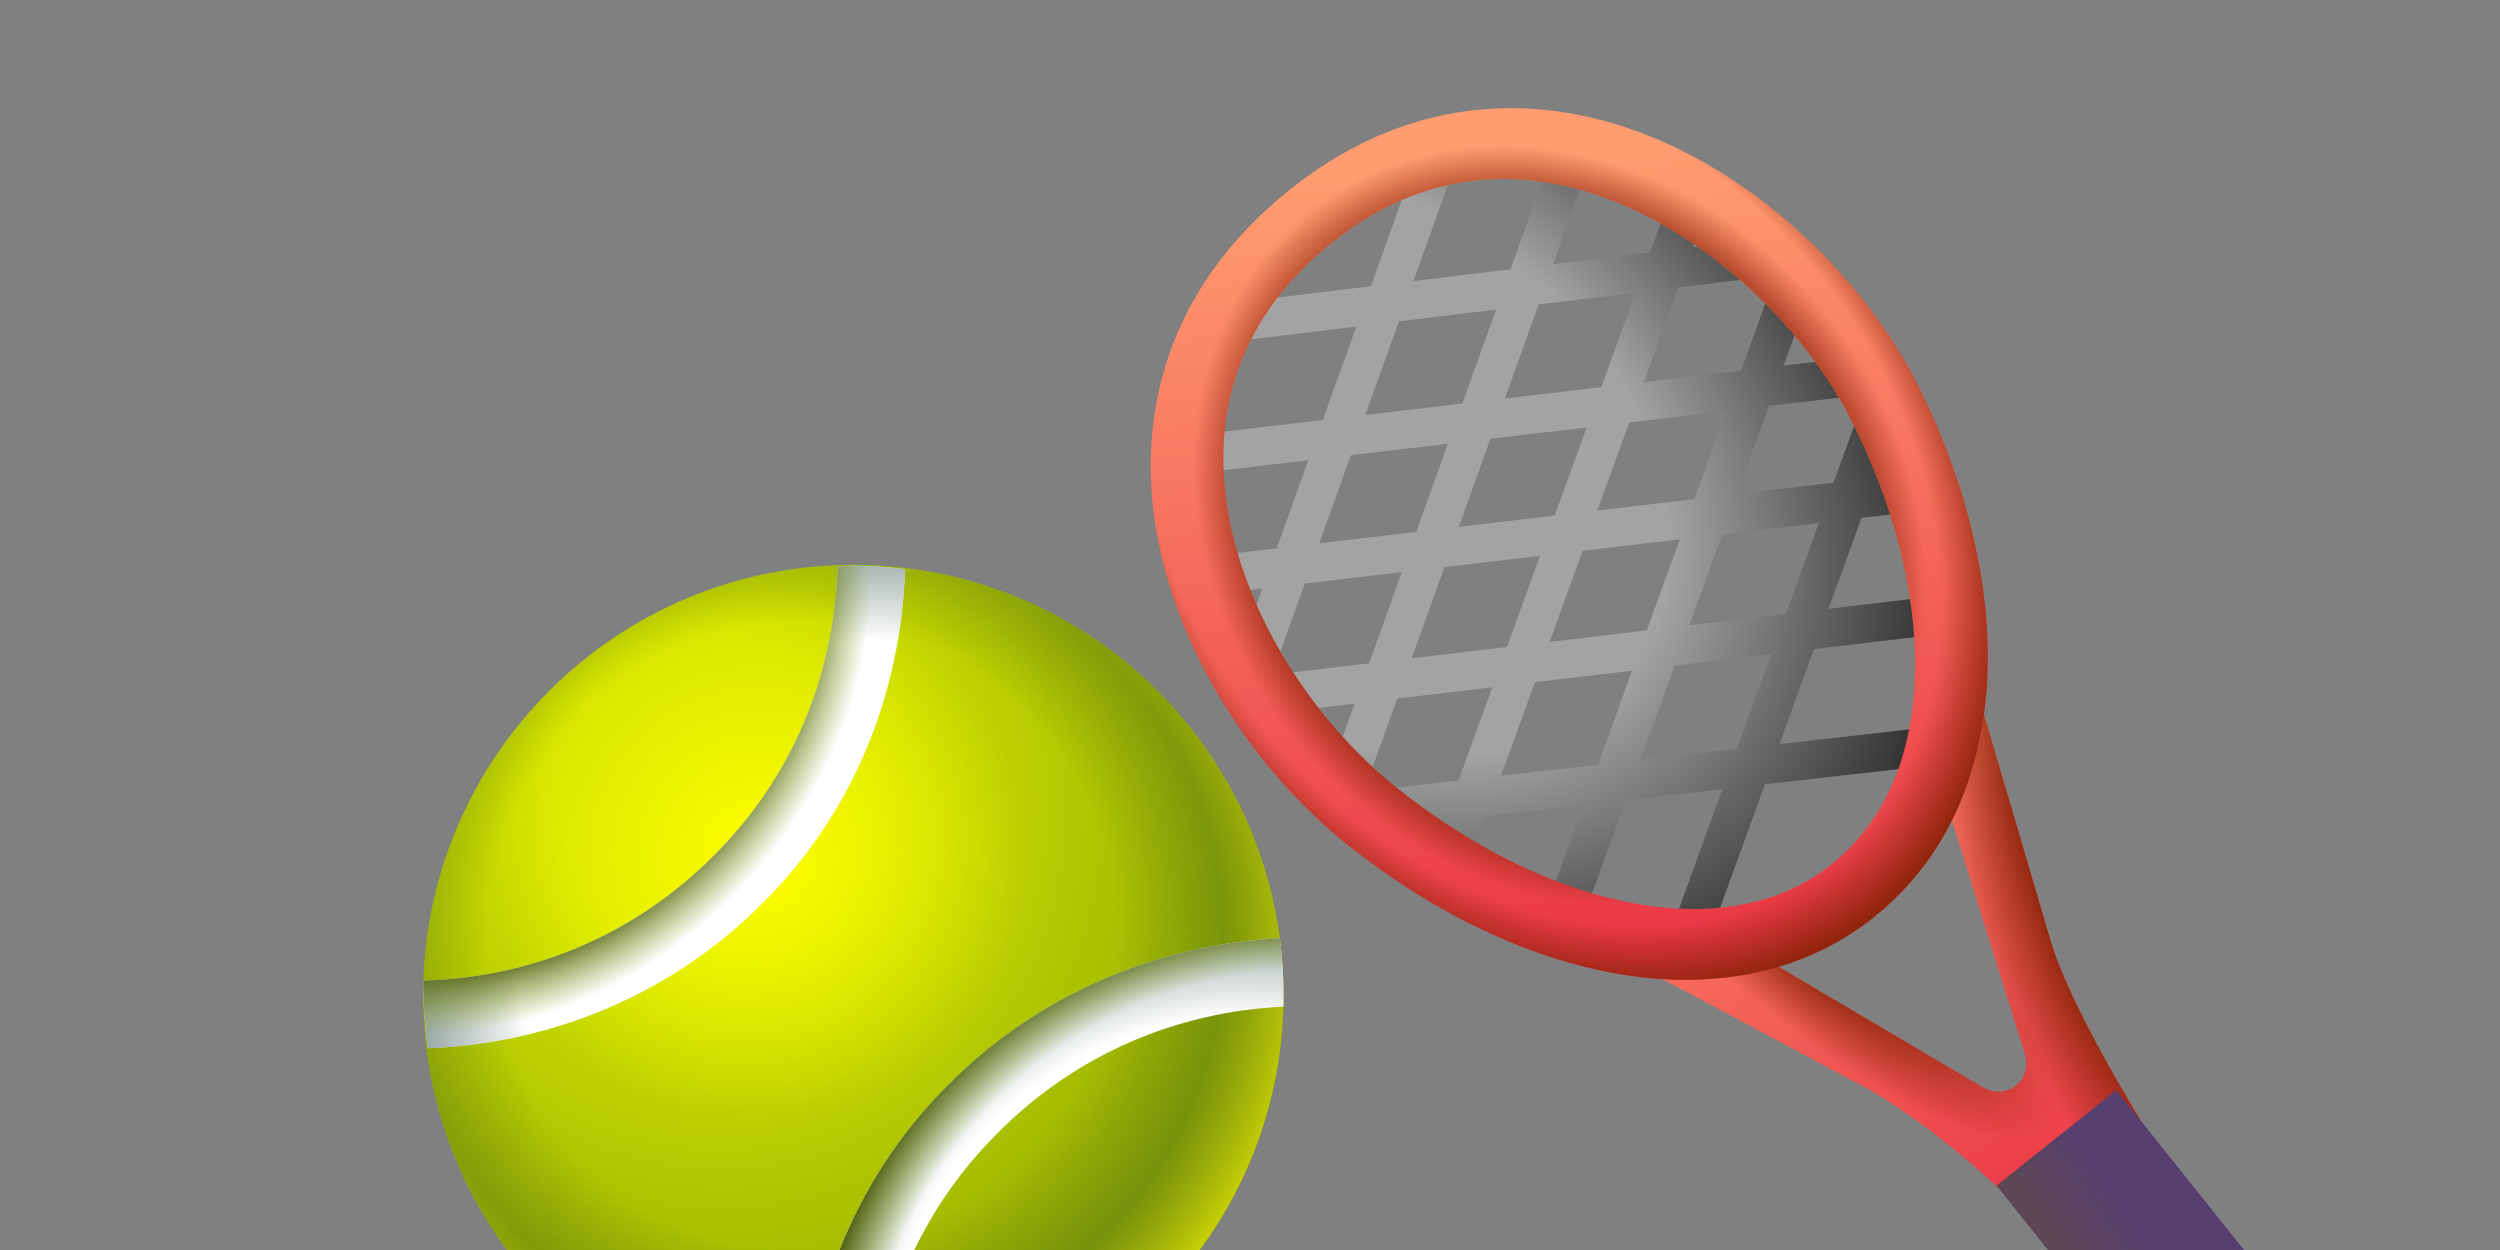 <svg viewBox="0 0 240 120" fill="none" xmlns="http://www.w3.org/2000/svg">
<rect x="0" y="0" width="240" height="120" fill="#808080" stroke="none"/>
<path d="M188.72 62.65L185.264 71.965L194.382 101.154C195.181 103.846 192.49 105.676 190.334 104.375L163.424 88.484L154.363 91.201L179.513 104.633C185.06 107.968 189.914 112.009 194.382 116.547L209.57 113.969C209.57 113.969 199.828 99.455 196.982 90.722L188.72 62.65Z" fill="url(#paint0_linear_9471_31576)"/>
<path d="M188.72 62.65L185.264 71.965L194.382 101.154C195.181 103.846 192.49 105.676 190.334 104.375L163.424 88.484L154.363 91.201L179.513 104.633C185.06 107.968 189.914 112.009 194.382 116.547L209.57 113.969C209.57 113.969 199.828 99.455 196.982 90.722L188.72 62.65Z" fill="url(#paint1_radial_9471_31576)"/>
<path d="M188.72 62.65L185.264 71.965L194.382 101.154C195.181 103.846 192.49 105.676 190.334 104.375L163.424 88.484L154.363 91.201L179.513 104.633C185.06 107.968 189.914 112.009 194.382 116.547L209.57 113.969C209.57 113.969 199.828 99.455 196.982 90.722L188.72 62.65Z" fill="url(#paint2_radial_9471_31576)"/>
<path fill-rule="evenodd" clip-rule="evenodd" d="M172.283 24.416L174.787 25.281L171.222 35.105L182.271 33.803L182.543 36.422L183.414 36.723L180.102 45.857L186.04 45.157L186.42 48.812L178.701 49.721L175.539 58.444L187.105 57.071L187.488 60.725L174.137 62.31L170.83 71.433L185.987 69.711L186.38 73.364L169.431 75.29L163.893 90.567L160.414 89.366L165.349 75.754L156.091 76.806L151.672 88.987L148.193 87.785L152.008 77.27L142.701 78.328L140.401 84.667L136.922 83.465L138.618 78.792L130.733 79.689L130.472 77.267L129.87 78.947L126.387 77.757L130.05 67.545L121.007 68.619L120.65 65.213L118.333 64.42L121.177 56.5L116.994 56.993L116.614 53.338L122.565 52.637L125.602 44.18L113.224 45.639L112.845 41.984L126.989 40.317L130.211 31.347L119.862 32.604L119.469 28.951L131.6 27.477L136.217 14.624L139.699 15.814L135.689 26.98L145.008 25.848L149.272 13.963L152.755 15.153L149.096 25.352L158.419 24.219L160.037 19.759L163.516 20.961L162.514 23.721L172.083 22.559L172.283 24.416ZM130.939 75.967L140.017 74.935L143.268 65.976L134.134 67.06L130.939 75.967ZM144.1 74.471L153.408 73.413L156.684 64.383L147.359 65.49L144.1 74.471ZM157.491 72.949L166.747 71.897L170.047 62.796L160.775 63.897L157.491 72.949ZM170.445 26.459L167.133 35.586L157.811 36.685L161.109 27.593L170.445 26.459ZM165.73 39.451L156.408 40.55L153.338 49.011L162.661 47.912L165.73 39.451ZM157.014 28.091L153.721 37.167L144.466 38.258L147.708 29.221L157.014 28.091ZM152.319 41.032L143.081 42.12L140.047 50.577L149.249 49.492L152.319 41.032ZM143.62 29.718L140.384 38.739L131.072 39.836L134.299 30.85L143.62 29.718ZM138.998 42.601L129.685 43.699L126.648 52.156L135.965 51.058L138.998 42.601ZM179.081 37.878L169.82 38.969L166.75 47.43L176.013 46.338L179.081 37.878ZM125.261 56.019L122.111 64.788L131.436 63.681L134.579 54.921L125.261 56.019ZM138.661 54.44L135.52 63.196L144.671 62.109L147.846 53.357L138.661 54.44ZM151.936 52.875L148.762 61.624L158.087 60.516L161.258 51.777L151.936 52.875ZM165.348 51.295L162.178 60.031L171.448 58.93L174.612 50.203L165.348 51.295Z" fill="url(#paint3_radial_9471_31576)"/>
<path fill-rule="evenodd" clip-rule="evenodd" d="M156.492 19.976C147.353 15.851 137.301 15.771 127.928 23.249C118.359 30.883 116.094 40.652 118.125 50.371C120.189 60.253 126.695 69.74 134.125 75.661C141.71 81.706 149.851 85.532 157.288 86.798C164.726 88.064 171.105 86.737 175.781 83.009C181.074 78.79 183.682 72.332 183.842 64.53C184.002 56.721 181.669 47.999 177.589 40.081C173.608 32.357 165.757 24.156 156.492 19.976ZM159.963 13.75C170.597 18.549 179.374 27.758 183.895 36.531C188.316 45.109 191.006 54.836 190.819 63.939C190.632 73.047 187.524 81.961 179.842 88.084C172.904 93.614 164.135 94.988 155.387 93.499C146.638 92.01 137.555 87.626 129.372 81.105C121.034 74.46 113.67 63.842 111.279 52.396C108.854 40.788 111.548 28.004 123.864 18.177C136.083 8.428 149.202 8.895 159.963 13.75Z" fill="url(#paint4_linear_9471_31576)"/>
<path fill-rule="evenodd" clip-rule="evenodd" d="M156.492 19.976C147.353 15.851 137.301 15.771 127.928 23.249C118.359 30.883 116.094 40.652 118.125 50.371C120.189 60.253 126.695 69.74 134.125 75.661C141.71 81.706 149.851 85.532 157.288 86.798C164.726 88.064 171.105 86.737 175.781 83.009C181.074 78.79 183.682 72.332 183.842 64.53C184.002 56.721 181.669 47.999 177.589 40.081C173.608 32.357 165.757 24.156 156.492 19.976ZM159.963 13.75C170.597 18.549 179.374 27.758 183.895 36.531C188.316 45.109 191.006 54.836 190.819 63.939C190.632 73.047 187.524 81.961 179.842 88.084C172.904 93.614 164.135 94.988 155.387 93.499C146.638 92.01 137.555 87.626 129.372 81.105C121.034 74.46 113.67 63.842 111.279 52.396C108.854 40.788 111.548 28.004 123.864 18.177C136.083 8.428 149.202 8.895 159.963 13.75Z" fill="url(#paint5_radial_9471_31576)"/>
<path fill-rule="evenodd" clip-rule="evenodd" d="M156.492 19.976C147.353 15.851 137.301 15.771 127.928 23.249C118.359 30.883 116.094 40.652 118.125 50.371C120.189 60.253 126.695 69.74 134.125 75.661C141.71 81.706 149.851 85.532 157.288 86.798C164.726 88.064 171.105 86.737 175.781 83.009C181.074 78.79 183.682 72.332 183.842 64.53C184.002 56.721 181.669 47.999 177.589 40.081C173.608 32.357 165.757 24.156 156.492 19.976ZM159.963 13.75C170.597 18.549 179.374 27.758 183.895 36.531C188.316 45.109 191.006 54.836 190.819 63.939C190.632 73.047 187.524 81.961 179.842 88.084C172.904 93.614 164.135 94.988 155.387 93.499C146.638 92.01 137.555 87.626 129.372 81.105C121.034 74.46 113.67 63.842 111.279 52.396C108.854 40.788 111.548 28.004 123.864 18.177C136.083 8.428 149.202 8.895 159.963 13.75Z" fill="url(#paint6_radial_9471_31576)"/>
<path d="M215.431 120H196.624L191.692 113.82L203.163 104.639L215.431 120Z" fill="#574070"/>
<path d="M215.431 120H196.624L191.692 113.82L203.163 104.639L215.431 120Z" fill="url(#paint7_linear_9471_31576)"/>
<path d="M81.925 54.231C104.73 54.231 123.216 72.716 123.216 95.521C123.216 104.686 120.227 113.15 115.175 120H48.671C43.62 113.15 40.63 104.685 40.63 95.521C40.631 72.716 59.12 54.231 81.925 54.231Z" fill="url(#paint8_radial_9471_31576)"/>
<path d="M81.925 54.231C104.73 54.231 123.216 72.716 123.216 95.521C123.216 104.686 120.227 113.15 115.175 120H48.671C43.62 113.15 40.63 104.685 40.63 95.521C40.631 72.716 59.12 54.231 81.925 54.231Z" fill="url(#paint9_radial_9471_31576)"/>
<path d="M81.925 54.231C104.73 54.231 123.216 72.716 123.216 95.521C123.216 104.686 120.227 113.15 115.175 120H48.671C43.62 113.15 40.63 104.685 40.63 95.521C40.631 72.716 59.12 54.231 81.925 54.231Z" fill="url(#paint10_radial_9471_31576)"/>
<path d="M81.925 54.231C104.73 54.231 123.216 72.716 123.216 95.521C123.216 104.686 120.227 113.15 115.175 120H48.671C43.62 113.15 40.63 104.685 40.63 95.521C40.631 72.716 59.12 54.231 81.925 54.231Z" fill="url(#paint11_radial_9471_31576)"/>
<path d="M80.404 54.366C82.613 54.228 84.823 54.366 86.894 54.642C86.48 66.796 81.785 78.258 73.084 86.821C64.245 95.659 52.645 100.217 41.044 100.631C40.768 98.421 40.63 96.212 40.63 94.14C50.711 93.864 60.655 89.997 68.388 82.263C75.984 74.806 80.127 64.862 80.404 54.366Z" fill="white"/>
<path d="M80.404 54.366C82.613 54.228 84.823 54.366 86.894 54.642C86.48 66.796 81.785 78.258 73.084 86.821C64.245 95.659 52.645 100.217 41.044 100.631C40.768 98.421 40.63 96.212 40.63 94.14C50.711 93.864 60.655 89.997 68.388 82.263C75.984 74.806 80.127 64.862 80.404 54.366Z" fill="url(#paint12_radial_9471_31576)"/>
<path d="M80.404 54.366C82.613 54.228 84.823 54.366 86.894 54.642C86.48 66.796 81.785 78.258 73.084 86.821C64.245 95.659 52.645 100.217 41.044 100.631C40.768 98.421 40.63 96.212 40.63 94.14C50.711 93.864 60.655 89.997 68.388 82.263C75.984 74.806 80.127 64.862 80.404 54.366Z" fill="url(#paint13_radial_9471_31576)"/>
<path d="M122.862 90.075C123.097 91.856 123.218 93.674 123.218 95.519C123.218 95.894 123.215 96.269 123.205 96.641C113.156 97.108 103.303 101.109 95.656 108.892C92.364 112.183 89.725 115.937 87.778 119.998H80.607C82.903 114.201 86.324 108.867 90.861 104.322C99.65 95.374 111.227 90.664 122.862 90.075Z" fill="white"/>
<path d="M122.862 90.075C123.097 91.856 123.218 93.674 123.218 95.519C123.218 95.894 123.215 96.269 123.205 96.641C113.156 97.108 103.303 101.109 95.656 108.892C92.364 112.183 89.725 115.937 87.778 119.998H80.607C82.903 114.201 86.324 108.867 90.861 104.322C99.65 95.374 111.227 90.664 122.862 90.075Z" fill="url(#paint14_radial_9471_31576)"/>
<path d="M122.862 90.075C123.097 91.856 123.218 93.674 123.218 95.519C123.218 95.894 123.215 96.269 123.205 96.641C113.156 97.108 103.303 101.109 95.656 108.892C92.364 112.183 89.725 115.937 87.778 119.998H80.607C82.903 114.201 86.324 108.867 90.861 104.322C99.65 95.374 111.227 90.664 122.862 90.075Z" fill="url(#paint15_radial_9471_31576)"/>
<defs>
<linearGradient id="paint0_linear_9471_31576" x1="155.241" y1="55.102" x2="193.234" y2="129.426" gradientUnits="userSpaceOnUse">
<stop stop-color="#FF9C70"/>
<stop offset="1" stop-color="#E82C41"/>
</linearGradient>
<radialGradient id="paint1_radial_9471_31576" cx="0" cy="0" r="1" gradientUnits="userSpaceOnUse" gradientTransform="translate(225.176 68.455) rotate(84.463) scale(58.492 39.065)">
<stop offset="0.825" stop-color="#8E250B"/>
<stop offset="1" stop-color="#8E250B" stop-opacity="0"/>
</radialGradient>
<radialGradient id="paint2_radial_9471_31576" cx="0" cy="0" r="1" gradientUnits="userSpaceOnUse" gradientTransform="translate(172.6 86.615) rotate(42.306) scale(32.139 9.771)">
<stop offset="0.433" stop-color="#8E250B"/>
<stop offset="1" stop-color="#8E250B" stop-opacity="0"/>
</radialGradient>
<radialGradient id="paint3_radial_9471_31576" cx="0" cy="0" r="1" gradientUnits="userSpaceOnUse" gradientTransform="translate(129.603 44.423) rotate(36.374) scale(61.694 46.022)">
<stop offset="0.539" stop-color="#A3A3A3"/>
<stop offset="1" stop-color="#303030"/>
</radialGradient>
<linearGradient id="paint4_linear_9471_31576" x1="162.808" y1="14.541" x2="169.495" y2="98.245" gradientUnits="userSpaceOnUse">
<stop stop-color="#FF9C70"/>
<stop offset="1" stop-color="#E82C41"/>
</linearGradient>
<radialGradient id="paint5_radial_9471_31576" cx="0" cy="0" r="1" gradientUnits="userSpaceOnUse" gradientTransform="translate(147.856 48.114) rotate(51.335) scale(51.055 39.664)">
<stop offset="0.868" stop-color="#8E250B" stop-opacity="0"/>
<stop offset="1" stop-color="#8E250B"/>
</radialGradient>
<radialGradient id="paint6_radial_9471_31576" cx="0" cy="0" r="1" gradientUnits="userSpaceOnUse" gradientTransform="translate(149.723 50.448) rotate(51.335) scale(38.603 32.65)">
<stop offset="0.825" stop-color="#8E250B"/>
<stop offset="1" stop-color="#8E250B" stop-opacity="0"/>
</radialGradient>
<linearGradient id="paint7_linear_9471_31576" x1="210.815" y1="139.737" x2="217.176" y2="135.513" gradientUnits="userSpaceOnUse">
<stop stop-color="#5E4754"/>
<stop offset="1" stop-color="#5E4754" stop-opacity="0"/>
</linearGradient>
<radialGradient id="paint8_radial_9471_31576" cx="0" cy="0" r="1" gradientUnits="userSpaceOnUse" gradientTransform="translate(68.235 76.278) rotate(77.259) scale(62.068 58.461)">
<stop offset="0.25" stop-color="#D2E300"/>
<stop offset="0.961" stop-color="#91AB04"/>
</radialGradient>
<radialGradient id="paint9_radial_9471_31576" cx="0" cy="0" r="1" gradientUnits="userSpaceOnUse" gradientTransform="translate(77.053 89.774) rotate(79.606) scale(57.761 57.757)">
<stop offset="0.522" stop-color="#66810F" stop-opacity="0"/>
<stop offset="0.811" stop-color="#66810F"/>
</radialGradient>
<radialGradient id="paint10_radial_9471_31576" cx="0" cy="0" r="1" gradientUnits="userSpaceOnUse" gradientTransform="translate(72.774 82.251) rotate(15.069) scale(25.731 25.732)">
<stop stop-color="#FFFF00"/>
<stop offset="1" stop-color="#FFFF00" stop-opacity="0"/>
</radialGradient>
<radialGradient id="paint11_radial_9471_31576" cx="0" cy="0" r="1" gradientUnits="userSpaceOnUse" gradientTransform="translate(78.03 90.613) rotate(29.038) scale(51.683 51.684)">
<stop offset="0.76" stop-color="#FFFF00" stop-opacity="0"/>
<stop offset="1" stop-color="#FFFF00"/>
</radialGradient>
<radialGradient id="paint12_radial_9471_31576" cx="0" cy="0" r="1" gradientUnits="userSpaceOnUse" gradientTransform="translate(77.726 87.081) rotate(58.543) scale(33.496 41.499)">
<stop offset="0.712" stop-color="#849894" stop-opacity="0"/>
<stop offset="1" stop-color="#849894"/>
</radialGradient>
<radialGradient id="paint13_radial_9471_31576" cx="0" cy="0" r="1" gradientUnits="userSpaceOnUse" gradientTransform="translate(47.927 63.853) rotate(45.255) scale(38.011 47.062)">
<stop offset="0.679" stop-color="#4E5C0E"/>
<stop offset="0.833" stop-color="#7F990B" stop-opacity="0"/>
</radialGradient>
<radialGradient id="paint14_radial_9471_31576" cx="0" cy="0" r="1" gradientUnits="userSpaceOnUse" gradientTransform="translate(114.096 123.141) rotate(58.904) scale(33.671 41.444)">
<stop offset="0.712" stop-color="#849894" stop-opacity="0"/>
<stop offset="1" stop-color="#849894"/>
</radialGradient>
<radialGradient id="paint15_radial_9471_31576" cx="0" cy="0" r="1" gradientUnits="userSpaceOnUse" gradientTransform="translate(127.006 136.814) rotate(-138.581) scale(50.337 49.569)">
<stop offset="0.878" stop-color="#7F990B" stop-opacity="0"/>
<stop offset="0.986" stop-color="#4E5C0E"/>
</radialGradient>
</defs>
</svg>
